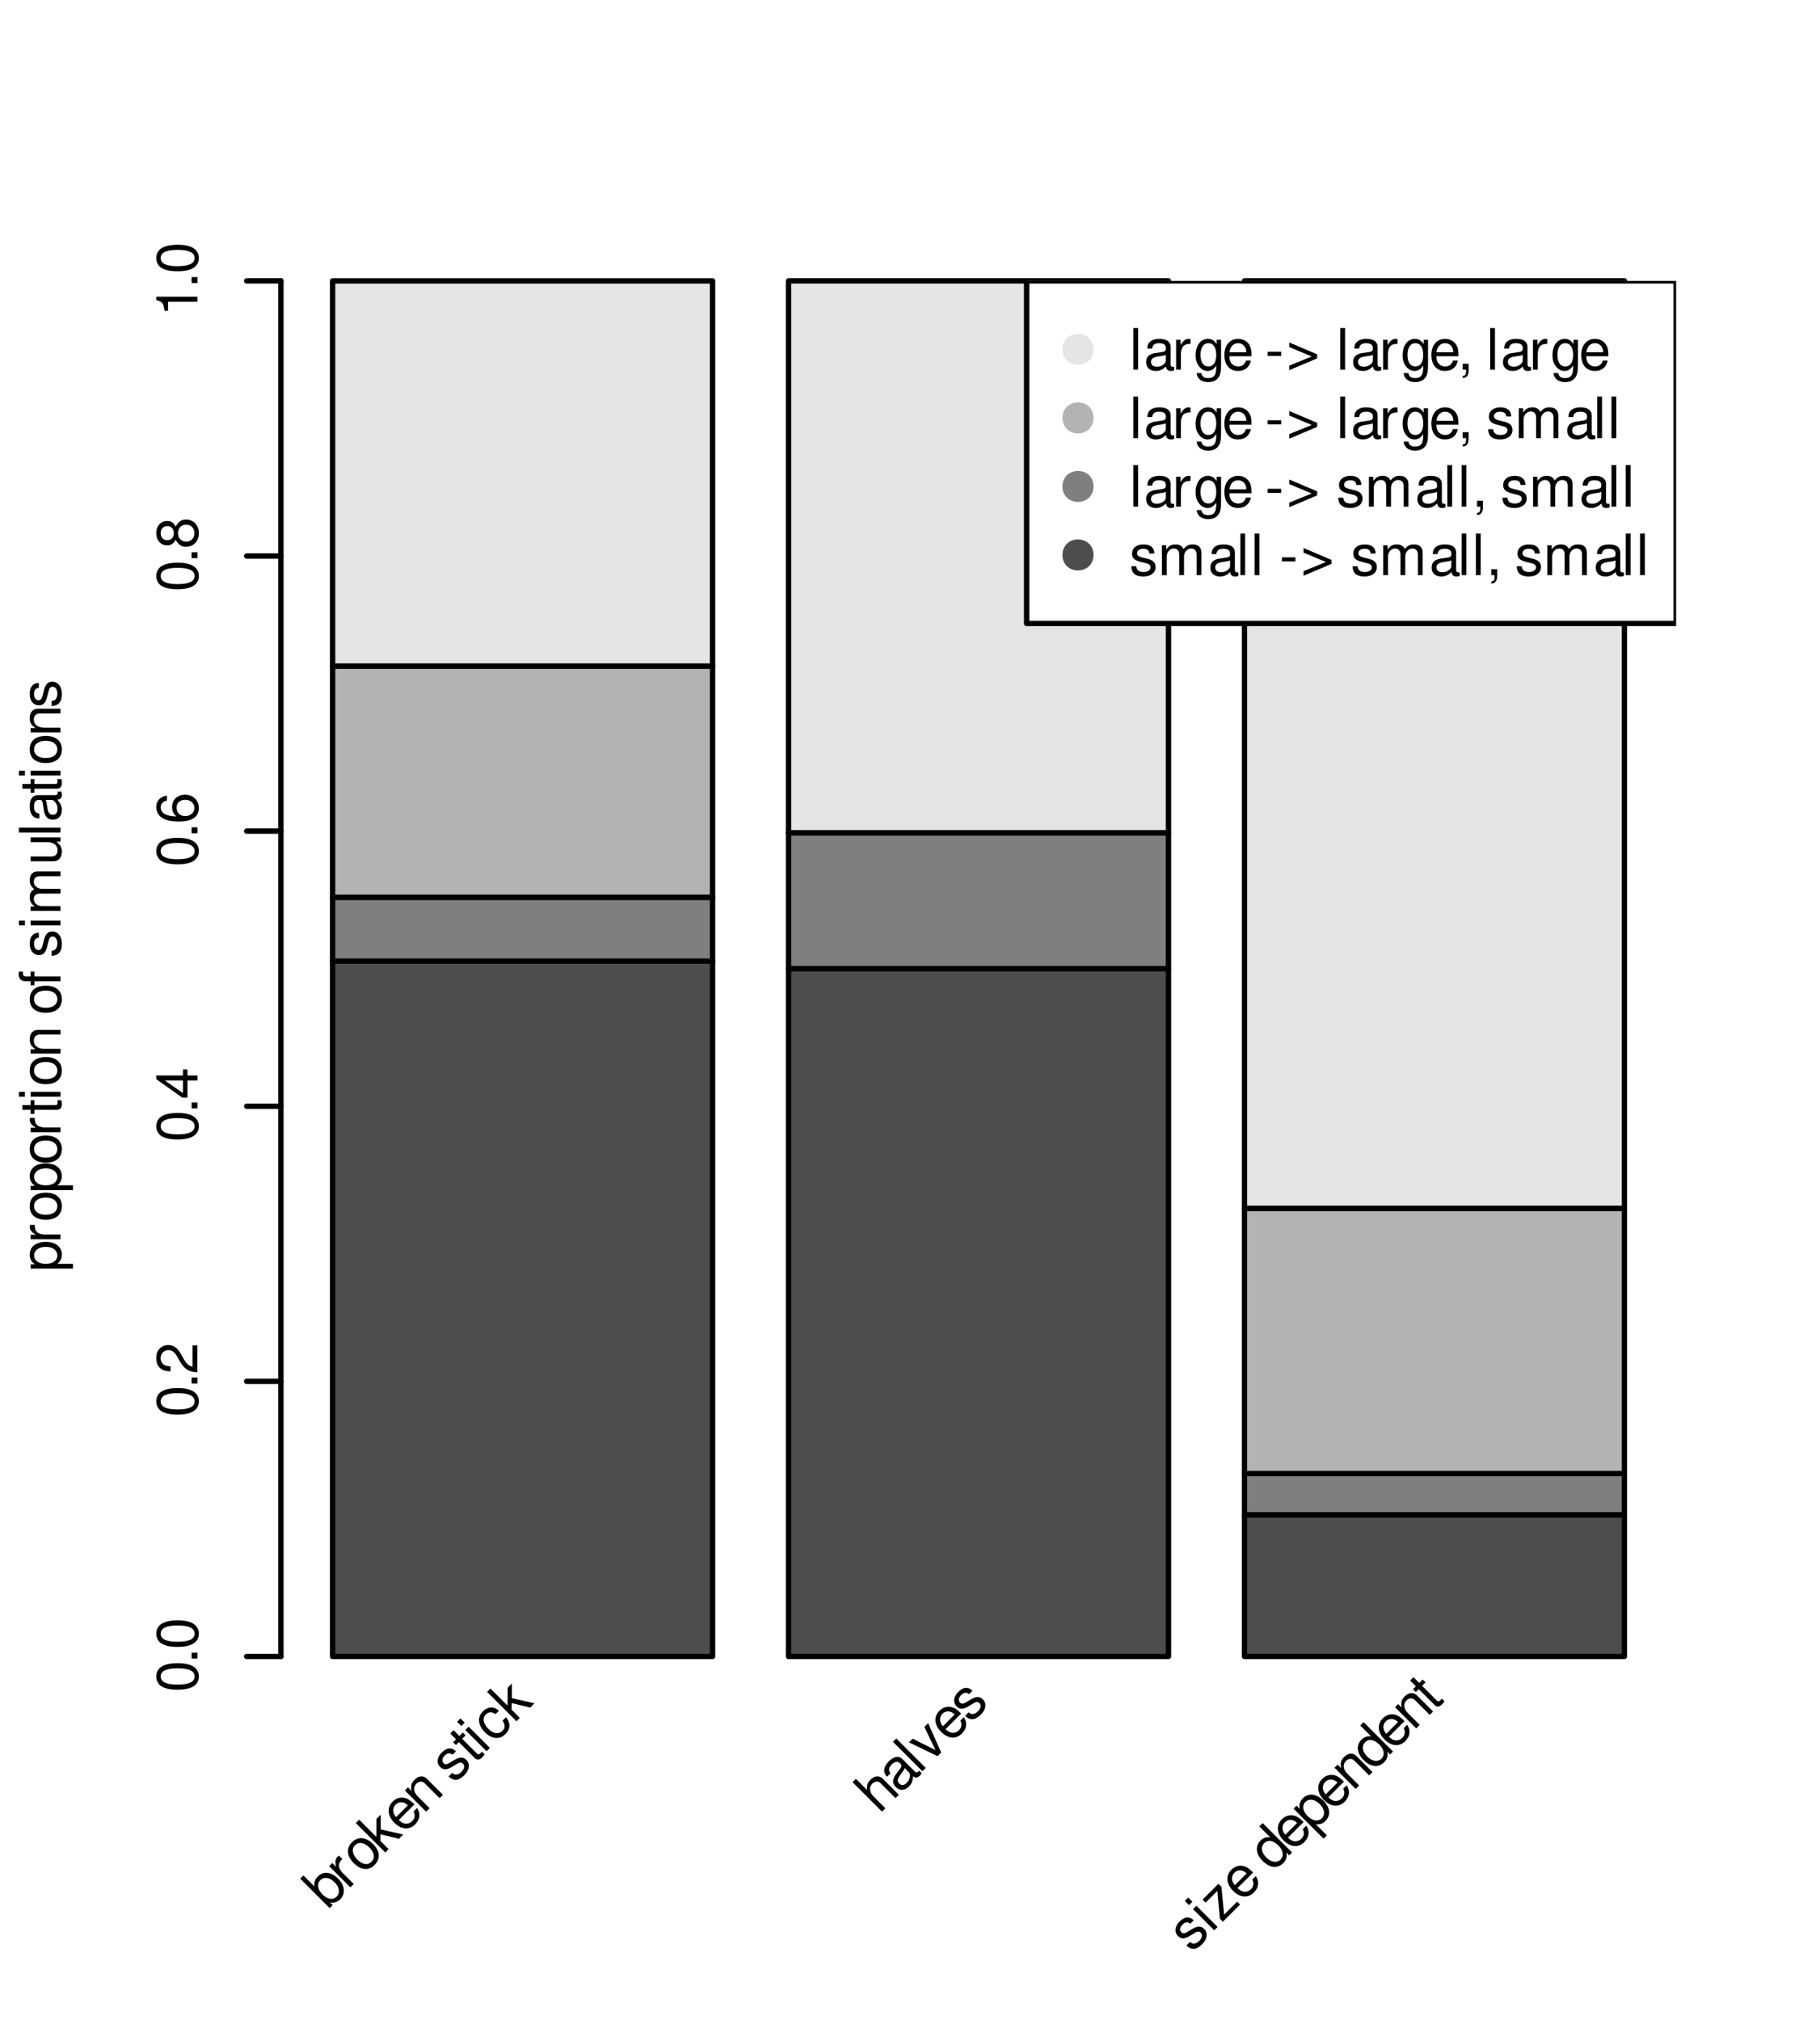 <?xml version="1.0" encoding="UTF-8"?>
<svg xmlns="http://www.w3.org/2000/svg" xmlns:xlink="http://www.w3.org/1999/xlink" width="255pt" height="283pt" viewBox="0 0 255 283" version="1.1">
<defs>
<g>
<symbol overflow="visible" id="glyph0-0">
<path style="stroke:none;" d=""/>
</symbol>
<symbol overflow="visible" id="glyph0-1">
<path style="stroke:none;" d="M 1.75 -0.438 L 1.75 -1.109 L -0.438 -1.109 C -0.016 -1.453 0.188 -1.844 0.188 -2.391 C 0.188 -3.484 -0.688 -4.188 -2.031 -4.188 C -3.438 -4.188 -4.312 -3.5 -4.312 -2.391 C -4.312 -1.812 -4.062 -1.359 -3.562 -1.047 L -4.188 -1.047 L -4.188 -0.438 Z M -3.688 -2.266 C -3.688 -3.016 -3.047 -3.484 -2.047 -3.484 C -1.094 -3.484 -0.438 -3 -0.438 -2.266 C -0.438 -1.562 -1.078 -1.109 -2.062 -1.109 C -3.047 -1.109 -3.688 -1.562 -3.688 -2.266 Z M -3.688 -2.266 "/>
</symbol>
<symbol overflow="visible" id="glyph0-2">
<path style="stroke:none;" d="M -4.188 -0.547 L 0 -0.547 L 0 -1.219 L -2.172 -1.219 C -3.188 -1.234 -3.625 -1.641 -3.609 -2.562 L -4.281 -2.562 C -4.297 -2.453 -4.312 -2.391 -4.312 -2.312 C -4.312 -1.875 -4.062 -1.547 -3.438 -1.172 L -4.188 -1.172 Z M -4.188 -0.547 "/>
</symbol>
<symbol overflow="visible" id="glyph0-3">
<path style="stroke:none;" d="M -4.312 -2.172 C -4.312 -0.984 -3.469 -0.281 -2.062 -0.281 C -0.641 -0.281 0.188 -0.984 0.188 -2.188 C 0.188 -3.375 -0.656 -4.078 -2.031 -4.078 C -3.484 -4.078 -4.312 -3.391 -4.312 -2.172 Z M -3.703 -2.188 C -3.703 -2.938 -3.078 -3.391 -2.047 -3.391 C -1.047 -3.391 -0.438 -2.922 -0.438 -2.188 C -0.438 -1.438 -1.047 -0.984 -2.062 -0.984 C -3.078 -0.984 -3.703 -1.438 -3.703 -2.188 Z M -3.703 -2.188 "/>
</symbol>
<symbol overflow="visible" id="glyph0-4">
<path style="stroke:none;" d="M -4.188 -2.031 L -4.188 -1.344 L -5.344 -1.344 L -5.344 -0.688 L -4.188 -0.688 L -4.188 -0.109 L -3.641 -0.109 L -3.641 -0.688 L -0.484 -0.688 C -0.047 -0.688 0.188 -0.969 0.188 -1.484 C 0.188 -1.656 0.172 -1.812 0.125 -2.031 L -0.438 -2.031 C -0.406 -1.938 -0.406 -1.844 -0.406 -1.719 C -0.406 -1.422 -0.484 -1.344 -0.781 -1.344 L -3.641 -1.344 L -3.641 -2.031 Z M -4.188 -2.031 "/>
</symbol>
<symbol overflow="visible" id="glyph0-5">
<path style="stroke:none;" d="M -4.188 -1.203 L -4.188 -0.531 L 0 -0.531 L 0 -1.203 Z M -5.828 -1.203 L -5.828 -0.531 L -4.984 -0.531 L -4.984 -1.203 Z M -5.828 -1.203 "/>
</symbol>
<symbol overflow="visible" id="glyph0-6">
<path style="stroke:none;" d="M -4.188 -0.562 L 0 -0.562 L 0 -1.234 L -2.312 -1.234 C -3.172 -1.234 -3.734 -1.688 -3.734 -2.375 C -3.734 -2.891 -3.406 -3.234 -2.906 -3.234 L 0 -3.234 L 0 -3.891 L -3.172 -3.891 C -3.859 -3.891 -4.312 -3.375 -4.312 -2.562 C -4.312 -1.938 -4.078 -1.547 -3.484 -1.172 L -4.188 -1.172 Z M -4.188 -0.562 "/>
</symbol>
<symbol overflow="visible" id="glyph0-7">
<path style="stroke:none;" d=""/>
</symbol>
<symbol overflow="visible" id="glyph0-8">
<path style="stroke:none;" d="M -4.188 -2.062 L -4.188 -1.375 L -4.844 -1.375 C -5.125 -1.375 -5.266 -1.516 -5.266 -1.828 C -5.266 -1.891 -5.266 -1.906 -5.266 -2.062 L -5.812 -2.062 C -5.844 -1.906 -5.859 -1.828 -5.859 -1.688 C -5.859 -1.078 -5.5 -0.703 -4.906 -0.703 L -4.188 -0.703 L -4.188 -0.141 L -3.641 -0.141 L -3.641 -0.703 L 0 -0.703 L 0 -1.375 L -3.641 -1.375 L -3.641 -2.062 Z M -4.188 -2.062 "/>
</symbol>
<symbol overflow="visible" id="glyph0-9">
<path style="stroke:none;" d="M -3.031 -3.5 C -3.844 -3.5 -4.312 -2.953 -4.312 -1.984 C -4.312 -1.016 -3.812 -0.375 -3.031 -0.375 C -2.375 -0.375 -2.062 -0.719 -1.828 -1.703 L -1.672 -2.328 C -1.562 -2.797 -1.391 -2.969 -1.094 -2.969 C -0.703 -2.969 -0.438 -2.578 -0.438 -2 C -0.438 -1.641 -0.531 -1.344 -0.719 -1.172 C -0.828 -1.062 -0.953 -1.016 -1.25 -0.969 L -1.25 -0.266 C -0.281 -0.297 0.188 -0.844 0.188 -1.938 C 0.188 -3 -0.344 -3.672 -1.141 -3.672 C -1.766 -3.672 -2.109 -3.312 -2.312 -2.484 L -2.469 -1.844 C -2.594 -1.297 -2.766 -1.078 -3.062 -1.078 C -3.453 -1.078 -3.703 -1.422 -3.703 -1.953 C -3.703 -2.5 -3.469 -2.781 -3.031 -2.797 Z M -3.031 -3.5 "/>
</symbol>
<symbol overflow="visible" id="glyph0-10">
<path style="stroke:none;" d="M -4.188 -0.562 L 0 -0.562 L 0 -1.234 L -2.625 -1.234 C -3.234 -1.234 -3.734 -1.672 -3.734 -2.219 C -3.734 -2.719 -3.422 -2.984 -2.891 -2.984 L 0 -2.984 L 0 -3.656 L -2.625 -3.656 C -3.234 -3.656 -3.734 -4.109 -3.734 -4.641 C -3.734 -5.141 -3.422 -5.422 -2.891 -5.422 L 0 -5.422 L 0 -6.094 L -3.141 -6.094 C -3.891 -6.094 -4.312 -5.656 -4.312 -4.875 C -4.312 -4.312 -4.141 -3.984 -3.672 -3.594 C -4.125 -3.344 -4.312 -3.016 -4.312 -2.469 C -4.312 -1.906 -4.109 -1.531 -3.594 -1.172 L -4.188 -1.172 Z M -4.188 -0.562 "/>
</symbol>
<symbol overflow="visible" id="glyph0-11">
<path style="stroke:none;" d="M 0 -3.859 L -4.188 -3.859 L -4.188 -3.188 L -1.812 -3.188 C -0.953 -3.188 -0.406 -2.75 -0.406 -2.047 C -0.406 -1.516 -0.719 -1.188 -1.219 -1.188 L -4.188 -1.188 L -4.188 -0.516 L -0.953 -0.516 C -0.266 -0.516 0.188 -1.047 0.188 -1.859 C 0.188 -2.469 -0.031 -2.859 -0.578 -3.25 L 0 -3.25 Z M 0 -3.859 "/>
</symbol>
<symbol overflow="visible" id="glyph0-12">
<path style="stroke:none;" d="M -5.828 -1.219 L -5.828 -0.547 L 0 -0.547 L 0 -1.219 Z M -5.828 -1.219 "/>
</symbol>
<symbol overflow="visible" id="glyph0-13">
<path style="stroke:none;" d="M -0.391 -4.281 C -0.375 -4.203 -0.375 -4.172 -0.375 -4.141 C -0.375 -3.906 -0.5 -3.781 -0.703 -3.781 L -3.172 -3.781 C -3.906 -3.781 -4.312 -3.234 -4.312 -2.203 C -4.312 -1.578 -4.141 -1.094 -3.828 -0.812 C -3.609 -0.609 -3.375 -0.531 -2.953 -0.516 L -2.953 -1.188 C -3.469 -1.25 -3.703 -1.547 -3.703 -2.172 C -3.703 -2.781 -3.469 -3.109 -3.078 -3.109 L -2.891 -3.109 C -2.609 -3.109 -2.5 -2.953 -2.438 -2.422 C -2.312 -1.469 -2.281 -1.328 -2.172 -1.078 C -1.969 -0.578 -1.594 -0.344 -1.062 -0.344 C -0.297 -0.344 0.188 -0.859 0.188 -1.719 C 0.188 -2.234 0 -2.656 -0.438 -3.141 C 0 -3.188 0.188 -3.391 0.188 -3.828 C 0.188 -3.969 0.172 -4.062 0.109 -4.281 Z M -1.312 -3.109 C -1.094 -3.109 -0.953 -3.047 -0.781 -2.844 C -0.531 -2.578 -0.406 -2.25 -0.406 -1.859 C -0.406 -1.344 -0.641 -1.031 -1.078 -1.031 C -1.516 -1.031 -1.734 -1.312 -1.844 -2.047 C -1.938 -2.75 -1.969 -2.891 -2.078 -3.109 Z M -1.312 -3.109 "/>
</symbol>
<symbol overflow="visible" id="glyph0-14">
<path style="stroke:none;" d="M -5.781 -2.203 C -5.781 -1.672 -5.547 -1.188 -5.156 -0.891 C -4.641 -0.531 -3.875 -0.344 -2.797 -0.344 C -0.844 -0.344 0.188 -0.984 0.188 -2.203 C 0.188 -3.406 -0.844 -4.062 -2.75 -4.062 C -3.875 -4.062 -4.625 -3.875 -5.156 -3.5 C -5.547 -3.203 -5.781 -2.734 -5.781 -2.203 Z M -5.156 -2.203 C -5.156 -2.953 -4.391 -3.344 -2.812 -3.344 C -1.172 -3.344 -0.406 -2.969 -0.406 -2.188 C -0.406 -1.438 -1.203 -1.062 -2.797 -1.062 C -4.391 -1.062 -5.156 -1.438 -5.156 -2.203 Z M -5.156 -2.203 "/>
</symbol>
<symbol overflow="visible" id="glyph0-15">
<path style="stroke:none;" d="M -0.828 -1.531 L -0.828 -0.703 L 0 -0.703 L 0 -1.531 Z M -0.828 -1.531 "/>
</symbol>
<symbol overflow="visible" id="glyph0-16">
<path style="stroke:none;" d="M -0.703 -4.047 L -0.703 -1.062 C -1.172 -1.141 -1.484 -1.391 -1.906 -2.094 L -2.359 -2.891 C -2.797 -3.688 -3.391 -4.094 -4.094 -4.094 C -4.578 -4.094 -5.031 -3.891 -5.328 -3.562 C -5.641 -3.219 -5.781 -2.812 -5.781 -2.266 C -5.781 -1.547 -5.531 -1.016 -5.031 -0.703 C -4.734 -0.5 -4.375 -0.422 -3.781 -0.406 L -3.781 -1.109 C -4.172 -1.125 -4.406 -1.172 -4.594 -1.266 C -4.953 -1.453 -5.172 -1.828 -5.172 -2.25 C -5.172 -2.891 -4.703 -3.375 -4.078 -3.375 C -3.609 -3.375 -3.219 -3.109 -2.922 -2.594 L -2.5 -1.859 C -1.812 -0.688 -1.266 -0.344 -0.016 -0.266 L -0.016 -4.047 Z M -0.703 -4.047 "/>
</symbol>
<symbol overflow="visible" id="glyph0-17">
<path style="stroke:none;" d="M -1.406 -2.609 L 0 -2.609 L 0 -3.312 L -1.406 -3.312 L -1.406 -4.156 L -2.031 -4.156 L -2.031 -3.312 L -5.781 -3.312 L -5.781 -2.797 L -2.141 -0.219 L -1.406 -0.219 Z M -2.031 -2.609 L -2.031 -0.844 L -4.578 -2.609 Z M -2.031 -2.609 "/>
</symbol>
<symbol overflow="visible" id="glyph0-18">
<path style="stroke:none;" d="M -4.281 -3.984 C -5.219 -3.844 -5.781 -3.234 -5.781 -2.375 C -5.781 -1.75 -5.484 -1.188 -4.953 -0.859 C -4.391 -0.5 -3.688 -0.344 -2.641 -0.344 C -1.656 -0.344 -1.047 -0.484 -0.531 -0.828 C -0.062 -1.125 0.188 -1.625 0.188 -2.25 C 0.188 -3.328 -0.625 -4.109 -1.75 -4.109 C -2.812 -4.109 -3.562 -3.391 -3.562 -2.375 C -3.562 -1.812 -3.359 -1.375 -2.938 -1.062 C -4.375 -1.078 -5.156 -1.516 -5.156 -2.328 C -5.156 -2.828 -4.844 -3.172 -4.281 -3.281 Z M -2.938 -2.281 C -2.938 -2.953 -2.469 -3.391 -1.703 -3.391 C -0.969 -3.391 -0.438 -2.906 -0.438 -2.25 C -0.438 -1.594 -0.984 -1.109 -1.734 -1.109 C -2.453 -1.109 -2.938 -1.578 -2.938 -2.281 Z M -2.938 -2.281 "/>
</symbol>
<symbol overflow="visible" id="glyph0-19">
<path style="stroke:none;" d="M -3.047 -3.125 C -3.406 -3.719 -3.703 -3.906 -4.234 -3.906 C -5.156 -3.906 -5.781 -3.203 -5.781 -2.203 C -5.781 -1.203 -5.156 -0.5 -4.25 -0.5 C -3.703 -0.5 -3.422 -0.688 -3.047 -1.266 C -2.719 -0.609 -2.25 -0.297 -1.609 -0.297 C -0.547 -0.297 0.188 -1.078 0.188 -2.203 C 0.188 -3.312 -0.547 -4.109 -1.609 -4.109 C -2.25 -4.109 -2.719 -3.781 -3.047 -3.125 Z M -5.156 -2.203 C -5.156 -2.797 -4.797 -3.188 -4.219 -3.188 C -3.688 -3.188 -3.312 -2.797 -3.312 -2.203 C -3.312 -1.594 -3.688 -1.219 -4.234 -1.219 C -4.797 -1.219 -5.156 -1.594 -5.156 -2.203 Z M -2.734 -2.203 C -2.734 -2.906 -2.266 -3.391 -1.594 -3.391 C -0.891 -3.391 -0.438 -2.906 -0.438 -2.188 C -0.438 -1.5 -0.906 -1.016 -1.578 -1.016 C -2.266 -1.016 -2.734 -1.484 -2.734 -2.203 Z M -2.734 -2.203 "/>
</symbol>
<symbol overflow="visible" id="glyph0-20">
<path style="stroke:none;" d="M -4.125 -2.078 L 0 -2.078 L 0 -2.781 L -5.781 -2.781 L -5.781 -2.312 C -4.891 -2.062 -4.781 -1.906 -4.625 -0.812 L -4.125 -0.812 Z M -4.125 -2.078 "/>
</symbol>
<symbol overflow="visible" id="glyph1-0">
<path style="stroke:none;" d=""/>
</symbol>
<symbol overflow="visible" id="glyph1-1">
<path style="stroke:none;" d="M -3.812 -4.438 L 0.312 -0.312 L 0.734 -0.734 L 0.359 -1.109 C 0.938 -1 1.391 -1.141 1.797 -1.547 C 2.578 -2.328 2.453 -3.484 1.484 -4.453 C 0.516 -5.422 -0.578 -5.516 -1.359 -4.734 C -1.766 -4.328 -1.891 -3.891 -1.797 -3.328 L -3.359 -4.891 Z M -1 -4.219 C -0.484 -4.734 0.312 -4.625 1.016 -3.922 C 1.703 -3.234 1.797 -2.422 1.297 -1.922 C 0.781 -1.406 0 -1.531 -0.688 -2.219 C -1.391 -2.922 -1.516 -3.703 -1 -4.219 Z M -1 -4.219 "/>
</symbol>
<symbol overflow="visible" id="glyph1-2">
<path style="stroke:none;" d="M -2.578 -3.359 L 0.391 -0.391 L 0.859 -0.859 L -0.672 -2.391 C -1.375 -3.125 -1.406 -3.719 -0.734 -4.359 L -1.219 -4.844 C -1.297 -4.766 -1.359 -4.734 -1.406 -4.688 C -1.719 -4.375 -1.781 -3.969 -1.609 -3.266 L -2.141 -3.797 Z M -2.578 -3.359 "/>
</symbol>
<symbol overflow="visible" id="glyph1-3">
<path style="stroke:none;" d="M -1.516 -4.578 C -2.344 -3.75 -2.25 -2.656 -1.25 -1.656 C -0.25 -0.656 0.828 -0.578 1.672 -1.422 C 2.516 -2.266 2.422 -3.359 1.453 -4.328 C 0.422 -5.359 -0.656 -5.438 -1.516 -4.578 Z M -1.078 -4.172 C -0.547 -4.703 0.219 -4.562 0.938 -3.844 C 1.656 -3.125 1.75 -2.375 1.234 -1.859 C 0.703 -1.328 -0.031 -1.438 -0.75 -2.156 C -1.469 -2.875 -1.609 -3.641 -1.078 -4.172 Z M -1.078 -4.172 "/>
</symbol>
<symbol overflow="visible" id="glyph1-4">
<path style="stroke:none;" d="M -3.328 -4.922 L -3.797 -4.453 L 0.328 -0.328 L 0.797 -0.797 L -0.359 -1.953 L -0.344 -2.875 L 2.25 -2.25 L 2.844 -2.844 L -0.312 -3.562 L -0.312 -5.625 L -0.906 -5.031 L -0.922 -2.516 Z M -3.328 -4.922 "/>
</symbol>
<symbol overflow="visible" id="glyph1-5">
<path style="stroke:none;" d="M 1.578 -4.234 C 1.125 -4.688 0.828 -4.922 0.516 -5.047 C -0.172 -5.328 -0.906 -5.188 -1.469 -4.625 C -2.281 -3.812 -2.203 -2.641 -1.234 -1.672 C -0.25 -0.688 0.859 -0.609 1.688 -1.438 C 2.375 -2.125 2.469 -2.969 1.953 -3.734 L 1.469 -3.25 C 1.719 -2.75 1.656 -2.281 1.281 -1.906 C 0.984 -1.609 0.594 -1.469 0.188 -1.562 C -0.094 -1.625 -0.297 -1.766 -0.609 -2.047 Z M -0.984 -2.453 C -1.484 -3.016 -1.516 -3.734 -1.047 -4.203 C -0.562 -4.688 0.141 -4.641 0.672 -4.109 Z M -0.984 -2.453 "/>
</symbol>
<symbol overflow="visible" id="glyph1-6">
<path style="stroke:none;" d="M -2.578 -3.359 L 0.391 -0.391 L 0.875 -0.875 L -0.766 -2.516 C -1.375 -3.125 -1.453 -3.828 -0.969 -4.312 C -0.594 -4.688 -0.125 -4.688 0.219 -4.344 L 2.281 -2.281 L 2.75 -2.75 L 0.5 -5 C 0.016 -5.484 -0.656 -5.438 -1.234 -4.859 C -1.672 -4.422 -1.797 -3.984 -1.641 -3.297 L -2.141 -3.797 Z M -2.578 -3.359 "/>
</symbol>
<symbol overflow="visible" id="glyph1-7">
<path style="stroke:none;" d=""/>
</symbol>
<symbol overflow="visible" id="glyph1-8">
<path style="stroke:none;" d="M 0.328 -4.609 C -0.25 -5.188 -0.953 -5.141 -1.641 -4.453 C -2.328 -3.766 -2.438 -2.969 -1.875 -2.406 C -1.406 -1.938 -0.938 -1.969 -0.094 -2.5 L 0.453 -2.828 C 0.875 -3.094 1.109 -3.078 1.328 -2.859 C 1.594 -2.594 1.516 -2.141 1.109 -1.734 C 0.844 -1.469 0.578 -1.328 0.312 -1.344 C 0.172 -1.328 0.047 -1.391 -0.203 -1.578 L -0.703 -1.078 C 0 -0.406 0.719 -0.469 1.5 -1.25 C 2.25 -2 2.344 -2.844 1.781 -3.406 C 1.344 -3.844 0.859 -3.828 0.109 -3.391 L -0.453 -3.047 C -0.906 -2.75 -1.188 -2.719 -1.406 -2.938 C -1.672 -3.203 -1.625 -3.625 -1.25 -4 C -0.859 -4.391 -0.484 -4.422 -0.156 -4.125 Z M 0.328 -4.609 "/>
</symbol>
<symbol overflow="visible" id="glyph1-9">
<path style="stroke:none;" d="M -1.531 -4.406 L -2.016 -3.922 L -2.828 -4.734 L -3.297 -4.266 L -2.484 -3.453 L -2.891 -3.047 L -2.5 -2.656 L -2.094 -3.062 L 0.141 -0.828 C 0.453 -0.516 0.812 -0.562 1.172 -0.922 C 1.297 -1.047 1.406 -1.156 1.531 -1.344 L 1.125 -1.75 C 1.094 -1.656 1.016 -1.578 0.938 -1.5 C 0.719 -1.281 0.609 -1.297 0.406 -1.5 L -1.625 -3.531 L -1.141 -4.016 Z M -1.531 -4.406 "/>
</symbol>
<symbol overflow="visible" id="glyph1-10">
<path style="stroke:none;" d="M -2.125 -3.812 L -2.594 -3.344 L 0.375 -0.375 L 0.844 -0.844 Z M -3.281 -4.969 L -3.75 -4.5 L -3.156 -3.906 L -2.688 -4.375 Z M -3.281 -4.969 "/>
</symbol>
<symbol overflow="visible" id="glyph1-11">
<path style="stroke:none;" d="M 0.688 -4.625 C 0.391 -4.891 0.141 -5.016 -0.141 -5.078 C -0.625 -5.156 -1.141 -4.953 -1.562 -4.531 C -2.359 -3.734 -2.25 -2.594 -1.266 -1.609 C -0.297 -0.641 0.812 -0.562 1.609 -1.359 C 2.328 -2.078 2.344 -2.938 1.688 -3.719 L 1.203 -3.234 C 1.594 -2.688 1.594 -2.219 1.188 -1.812 C 0.672 -1.297 -0.078 -1.391 -0.781 -2.094 C -1.516 -2.828 -1.656 -3.594 -1.141 -4.109 C -0.75 -4.5 -0.266 -4.516 0.219 -4.156 Z M 0.688 -4.625 "/>
</symbol>
<symbol overflow="visible" id="glyph1-12">
<path style="stroke:none;" d="M -3.734 -4.516 L 0.391 -0.391 L 0.859 -0.859 L -0.781 -2.5 C -1.391 -3.109 -1.453 -3.828 -0.969 -4.312 C -0.812 -4.469 -0.594 -4.562 -0.422 -4.609 C -0.188 -4.625 0.016 -4.547 0.219 -4.344 L 2.281 -2.281 L 2.75 -2.75 L 0.5 -5 C 0.016 -5.484 -0.656 -5.438 -1.234 -4.859 C -1.656 -4.438 -1.781 -4.062 -1.688 -3.406 L -3.266 -4.984 Z M -3.734 -4.516 "/>
</symbol>
<symbol overflow="visible" id="glyph1-13">
<path style="stroke:none;" d="M 2.75 -3.312 C 2.703 -3.234 2.688 -3.219 2.656 -3.188 C 2.5 -3.031 2.312 -3.031 2.172 -3.172 L 0.422 -4.922 C -0.094 -5.438 -0.766 -5.328 -1.484 -4.609 C -1.938 -4.156 -2.156 -3.688 -2.125 -3.281 C -2.109 -2.984 -2.016 -2.766 -1.734 -2.453 L -1.25 -2.938 C -1.562 -3.344 -1.531 -3.719 -1.094 -4.156 C -0.656 -4.594 -0.25 -4.656 0.031 -4.375 L 0.156 -4.25 C 0.359 -4.047 0.328 -3.859 0 -3.438 C -0.609 -2.672 -0.672 -2.547 -0.766 -2.297 C -0.984 -1.797 -0.875 -1.375 -0.5 -1 C 0.047 -0.453 0.734 -0.484 1.344 -1.094 C 1.703 -1.453 1.875 -1.875 1.906 -2.531 C 2.25 -2.25 2.516 -2.266 2.828 -2.578 C 2.938 -2.688 3 -2.75 3.109 -2.953 Z M 1.281 -3.125 C 1.438 -2.969 1.484 -2.828 1.469 -2.562 C 1.453 -2.203 1.312 -1.875 1.031 -1.594 C 0.672 -1.234 0.281 -1.188 -0.031 -1.5 C -0.344 -1.812 -0.297 -2.141 0.156 -2.75 C 0.562 -3.312 0.656 -3.438 0.734 -3.672 Z M 1.281 -3.125 "/>
</symbol>
<symbol overflow="visible" id="glyph1-14">
<path style="stroke:none;" d="M -3.266 -4.984 L -3.734 -4.516 L 0.391 -0.391 L 0.859 -0.859 Z M -3.266 -4.984 "/>
</symbol>
<symbol overflow="visible" id="glyph1-15">
<path style="stroke:none;" d="M 1.609 -1.609 L -0.219 -5.719 L -0.75 -5.188 L 0.812 -1.938 L -2.391 -3.547 L -2.906 -3.031 L 1.094 -1.094 Z M 1.609 -1.609 "/>
</symbol>
<symbol overflow="visible" id="glyph1-16">
<path style="stroke:none;" d="M -0.453 -5.484 L -2.672 -3.266 L -2.25 -2.844 L -0.609 -4.484 L -0.25 -0.594 L 0.172 -0.172 L 2.578 -2.578 L 2.172 -2.984 L 0.344 -1.156 L -0.031 -5.062 Z M -0.453 -5.484 "/>
</symbol>
<symbol overflow="visible" id="glyph1-17">
<path style="stroke:none;" d="M -1.328 -6.922 L -1.797 -6.453 L -0.25 -4.906 C -0.766 -5.016 -1.234 -4.859 -1.625 -4.469 C -2.391 -3.703 -2.297 -2.578 -1.344 -1.625 C -0.344 -0.625 0.75 -0.5 1.562 -1.312 C 1.969 -1.719 2.109 -2.141 2 -2.781 L 2.391 -2.391 L 2.797 -2.797 Z M -1.109 -4.109 C -0.594 -4.625 0.156 -4.5 0.875 -3.781 C 1.562 -3.094 1.688 -2.312 1.188 -1.812 C 0.672 -1.297 -0.125 -1.406 -0.812 -2.094 C -1.516 -2.797 -1.625 -3.594 -1.109 -4.109 Z M -1.109 -4.109 "/>
</symbol>
<symbol overflow="visible" id="glyph1-18">
<path style="stroke:none;" d="M 1.547 0.922 L 2.016 0.453 L 0.469 -1.094 C 1.016 -1.047 1.422 -1.172 1.812 -1.562 C 2.594 -2.344 2.484 -3.453 1.531 -4.406 C 0.531 -5.406 -0.578 -5.516 -1.359 -4.734 C -1.766 -4.328 -1.906 -3.844 -1.781 -3.25 L -2.234 -3.703 L -2.656 -3.281 Z M -1 -4.219 C -0.484 -4.734 0.312 -4.625 1.016 -3.922 C 1.703 -3.234 1.812 -2.438 1.297 -1.922 C 0.797 -1.422 0.016 -1.547 -0.672 -2.234 C -1.375 -2.938 -1.5 -3.719 -1 -4.219 Z M -1 -4.219 "/>
</symbol>
<symbol overflow="visible" id="glyph2-0">
<path style="stroke:none;" d=""/>
</symbol>
<symbol overflow="visible" id="glyph2-1">
<path style="stroke:none;" d="M 1.219 -5.828 L 0.547 -5.828 L 0.547 0 L 1.219 0 Z M 1.219 -5.828 "/>
</symbol>
<symbol overflow="visible" id="glyph2-2">
<path style="stroke:none;" d="M 4.281 -0.391 C 4.203 -0.375 4.172 -0.375 4.141 -0.375 C 3.906 -0.375 3.781 -0.5 3.781 -0.703 L 3.781 -3.172 C 3.781 -3.906 3.234 -4.312 2.203 -4.312 C 1.578 -4.312 1.094 -4.141 0.812 -3.828 C 0.609 -3.609 0.531 -3.375 0.516 -2.953 L 1.188 -2.953 C 1.25 -3.469 1.547 -3.703 2.172 -3.703 C 2.781 -3.703 3.109 -3.469 3.109 -3.078 L 3.109 -2.891 C 3.109 -2.609 2.953 -2.5 2.422 -2.438 C 1.469 -2.312 1.328 -2.281 1.078 -2.172 C 0.578 -1.969 0.344 -1.594 0.344 -1.062 C 0.344 -0.297 0.859 0.188 1.719 0.188 C 2.234 0.188 2.656 0 3.141 -0.438 C 3.188 0 3.391 0.188 3.828 0.188 C 3.969 0.188 4.062 0.172 4.281 0.109 Z M 3.109 -1.312 C 3.109 -1.094 3.047 -0.953 2.844 -0.781 C 2.578 -0.531 2.25 -0.406 1.859 -0.406 C 1.344 -0.406 1.031 -0.641 1.031 -1.078 C 1.031 -1.516 1.312 -1.734 2.047 -1.844 C 2.75 -1.938 2.891 -1.969 3.109 -2.078 Z M 3.109 -1.312 "/>
</symbol>
<symbol overflow="visible" id="glyph2-3">
<path style="stroke:none;" d="M 0.547 -4.188 L 0.547 0 L 1.219 0 L 1.219 -2.172 C 1.234 -3.188 1.641 -3.625 2.562 -3.609 L 2.562 -4.281 C 2.453 -4.297 2.391 -4.312 2.312 -4.312 C 1.875 -4.312 1.547 -4.062 1.172 -3.438 L 1.172 -4.188 Z M 0.547 -4.188 "/>
</symbol>
<symbol overflow="visible" id="glyph2-4">
<path style="stroke:none;" d="M 3.234 -4.188 L 3.234 -3.578 C 2.891 -4.094 2.531 -4.312 2 -4.312 C 0.984 -4.312 0.281 -3.375 0.281 -2.031 C 0.281 -1.312 0.453 -0.812 0.812 -0.391 C 1.125 -0.016 1.516 0.188 1.953 0.188 C 2.453 0.188 2.812 -0.047 3.172 -0.562 L 3.172 -0.359 C 3.172 0.766 2.859 1.188 2.031 1.188 C 1.453 1.188 1.156 0.953 1.094 0.484 L 0.422 0.484 C 0.484 1.25 1.094 1.75 2.016 1.75 C 2.625 1.75 3.141 1.547 3.406 1.203 C 3.734 0.812 3.844 0.297 3.844 -0.688 L 3.844 -4.188 Z M 2.062 -3.703 C 2.766 -3.703 3.172 -3.109 3.172 -2.047 C 3.172 -1.031 2.766 -0.438 2.062 -0.438 C 1.375 -0.438 0.969 -1.031 0.969 -2.062 C 0.969 -3.094 1.375 -3.703 2.062 -3.703 Z M 2.062 -3.703 "/>
</symbol>
<symbol overflow="visible" id="glyph2-5">
<path style="stroke:none;" d="M 4.109 -1.875 C 4.109 -2.516 4.062 -2.891 3.938 -3.203 C 3.656 -3.891 3.031 -4.312 2.234 -4.312 C 1.078 -4.312 0.312 -3.422 0.312 -2.047 C 0.312 -0.656 1.047 0.188 2.219 0.188 C 3.188 0.188 3.844 -0.359 4.016 -1.266 L 3.344 -1.266 C 3.156 -0.719 2.781 -0.438 2.25 -0.438 C 1.828 -0.438 1.469 -0.625 1.234 -0.969 C 1.078 -1.219 1.031 -1.453 1.016 -1.875 Z M 1.031 -2.422 C 1.094 -3.188 1.562 -3.703 2.234 -3.703 C 2.906 -3.703 3.391 -3.172 3.391 -2.422 Z M 1.031 -2.422 "/>
</symbol>
<symbol overflow="visible" id="glyph2-6">
<path style="stroke:none;" d=""/>
</symbol>
<symbol overflow="visible" id="glyph2-7">
<path style="stroke:none;" d="M 2.266 -2.5 L 0.375 -2.5 L 0.375 -1.922 L 2.266 -1.922 Z M 2.266 -2.5 "/>
</symbol>
<symbol overflow="visible" id="glyph2-8">
<path style="stroke:none;" d="M 4.312 -2.141 L 0.406 -3.797 L 0.406 -3.156 L 3.547 -1.844 L 0.406 -0.562 L 0.406 0.078 L 4.312 -1.578 Z M 4.312 -2.141 "/>
</symbol>
<symbol overflow="visible" id="glyph2-9">
<path style="stroke:none;" d="M 0.703 -0.828 L 0.703 0 L 1.172 0 L 1.172 0.141 C 1.172 0.703 1.078 0.859 0.703 0.875 L 0.703 1.172 C 1.219 1.188 1.531 0.812 1.531 0.125 L 1.531 -0.828 Z M 0.703 -0.828 "/>
</symbol>
<symbol overflow="visible" id="glyph2-10">
<path style="stroke:none;" d="M 3.5 -3.031 C 3.5 -3.844 2.953 -4.312 1.984 -4.312 C 1.016 -4.312 0.375 -3.812 0.375 -3.031 C 0.375 -2.375 0.719 -2.062 1.703 -1.828 L 2.328 -1.672 C 2.797 -1.562 2.969 -1.391 2.969 -1.094 C 2.969 -0.703 2.578 -0.438 2 -0.438 C 1.641 -0.438 1.344 -0.531 1.172 -0.719 C 1.062 -0.828 1.016 -0.953 0.969 -1.25 L 0.266 -1.25 C 0.297 -0.281 0.844 0.188 1.938 0.188 C 3 0.188 3.672 -0.344 3.672 -1.141 C 3.672 -1.766 3.312 -2.109 2.484 -2.312 L 1.844 -2.469 C 1.297 -2.594 1.078 -2.766 1.078 -3.062 C 1.078 -3.453 1.422 -3.703 1.953 -3.703 C 2.5 -3.703 2.781 -3.469 2.797 -3.031 Z M 3.5 -3.031 "/>
</symbol>
<symbol overflow="visible" id="glyph2-11">
<path style="stroke:none;" d="M 0.562 -4.188 L 0.562 0 L 1.234 0 L 1.234 -2.625 C 1.234 -3.234 1.672 -3.734 2.219 -3.734 C 2.719 -3.734 2.984 -3.422 2.984 -2.891 L 2.984 0 L 3.656 0 L 3.656 -2.625 C 3.656 -3.234 4.109 -3.734 4.641 -3.734 C 5.141 -3.734 5.422 -3.422 5.422 -2.891 L 5.422 0 L 6.094 0 L 6.094 -3.141 C 6.094 -3.891 5.656 -4.312 4.875 -4.312 C 4.312 -4.312 3.984 -4.141 3.594 -3.672 C 3.344 -4.125 3.016 -4.312 2.469 -4.312 C 1.906 -4.312 1.531 -4.109 1.172 -3.594 L 1.172 -4.188 Z M 0.562 -4.188 "/>
</symbol>
</g>
<clipPath id="clip1">
  <path d="M 143 39.359 L 234.84 39.359 L 234.84 88 L 143 88 Z M 143 39.359 "/>
</clipPath>
</defs>
<g id="surface1">
<rect x="0" y="0" width="255" height="283" style="fill:rgb(100%,100%,100%);fill-opacity:1;stroke:none;"/>
<path style="fill-rule:nonzero;fill:rgb(30.196%,30.196%,30.196%);fill-opacity:1;stroke-width:0.75;stroke-linecap:round;stroke-linejoin:round;stroke:rgb(0%,0%,0%);stroke-opacity:1;stroke-miterlimit:10;" d="M 46.602 232.113 L 99.836 232.113 L 99.836 134.676 L 46.602 134.676 Z M 46.602 232.113 "/>
<path style="fill-rule:nonzero;fill:rgb(49.804%,49.804%,49.804%);fill-opacity:1;stroke-width:0.75;stroke-linecap:round;stroke-linejoin:round;stroke:rgb(0%,0%,0%);stroke-opacity:1;stroke-miterlimit:10;" d="M 46.602 134.676 L 99.836 134.676 L 99.836 125.73 L 46.602 125.73 Z M 46.602 134.676 "/>
<path style="fill-rule:nonzero;fill:rgb(70.196%,70.196%,70.196%);fill-opacity:1;stroke-width:0.75;stroke-linecap:round;stroke-linejoin:round;stroke:rgb(0%,0%,0%);stroke-opacity:1;stroke-miterlimit:10;" d="M 46.602 125.73 L 99.836 125.73 L 99.836 93.328 L 46.602 93.328 Z M 46.602 125.73 "/>
<path style="fill-rule:nonzero;fill:rgb(89.804%,89.804%,89.804%);fill-opacity:1;stroke-width:0.75;stroke-linecap:round;stroke-linejoin:round;stroke:rgb(0%,0%,0%);stroke-opacity:1;stroke-miterlimit:10;" d="M 46.602 93.332 L 99.836 93.332 L 99.836 39.363 L 46.602 39.363 Z M 46.602 93.332 "/>
<path style="fill-rule:nonzero;fill:rgb(30.196%,30.196%,30.196%);fill-opacity:1;stroke-width:0.75;stroke-linecap:round;stroke-linejoin:round;stroke:rgb(0%,0%,0%);stroke-opacity:1;stroke-miterlimit:10;" d="M 110.48 232.113 L 163.715 232.113 L 163.715 135.719 L 110.48 135.719 Z M 110.48 232.113 "/>
<path style="fill-rule:nonzero;fill:rgb(49.804%,49.804%,49.804%);fill-opacity:1;stroke-width:0.75;stroke-linecap:round;stroke-linejoin:round;stroke:rgb(0%,0%,0%);stroke-opacity:1;stroke-miterlimit:10;" d="M 110.48 135.719 L 163.715 135.719 L 163.715 116.695 L 110.48 116.695 Z M 110.48 135.719 "/>
<path style="fill:none;stroke-width:0.75;stroke-linecap:round;stroke-linejoin:round;stroke:rgb(0%,0%,0%);stroke-opacity:1;stroke-miterlimit:10;" d="M 110.48 116.691 L 163.715 116.691 Z M 110.48 116.691 "/>
<path style="fill-rule:nonzero;fill:rgb(89.804%,89.804%,89.804%);fill-opacity:1;stroke-width:0.75;stroke-linecap:round;stroke-linejoin:round;stroke:rgb(0%,0%,0%);stroke-opacity:1;stroke-miterlimit:10;" d="M 110.48 116.691 L 163.715 116.691 L 163.715 39.359 L 110.48 39.359 Z M 110.48 116.691 "/>
<path style="fill-rule:nonzero;fill:rgb(30.196%,30.196%,30.196%);fill-opacity:1;stroke-width:0.75;stroke-linecap:round;stroke-linejoin:round;stroke:rgb(0%,0%,0%);stroke-opacity:1;stroke-miterlimit:10;" d="M 174.363 232.113 L 227.598 232.113 L 227.598 212.262 L 174.363 212.262 Z M 174.363 232.113 "/>
<path style="fill-rule:nonzero;fill:rgb(49.804%,49.804%,49.804%);fill-opacity:1;stroke-width:0.75;stroke-linecap:round;stroke-linejoin:round;stroke:rgb(0%,0%,0%);stroke-opacity:1;stroke-miterlimit:10;" d="M 174.363 212.258 L 227.598 212.258 L 227.598 206.477 L 174.363 206.477 Z M 174.363 212.258 "/>
<path style="fill-rule:nonzero;fill:rgb(70.196%,70.196%,70.196%);fill-opacity:1;stroke-width:0.75;stroke-linecap:round;stroke-linejoin:round;stroke:rgb(0%,0%,0%);stroke-opacity:1;stroke-miterlimit:10;" d="M 174.363 206.477 L 227.598 206.477 L 227.598 169.312 L 174.363 169.312 Z M 174.363 206.477 "/>
<path style="fill-rule:nonzero;fill:rgb(89.804%,89.804%,89.804%);fill-opacity:1;stroke-width:0.75;stroke-linecap:round;stroke-linejoin:round;stroke:rgb(0%,0%,0%);stroke-opacity:1;stroke-miterlimit:10;" d="M 174.363 169.312 L 227.598 169.312 L 227.598 39.359 L 174.363 39.359 Z M 174.363 169.312 "/>
<g style="fill:rgb(0%,0%,0%);fill-opacity:1;">
  <use xlink:href="#glyph0-1" x="8.473" y="178.199"/>
  <use xlink:href="#glyph0-2" x="8.473" y="174.199"/>
  <use xlink:href="#glyph0-3" x="8.473" y="171.199"/>
  <use xlink:href="#glyph0-1" x="8.473" y="167.199"/>
  <use xlink:href="#glyph0-3" x="8.473" y="163.199"/>
  <use xlink:href="#glyph0-2" x="8.473" y="159.199"/>
  <use xlink:href="#glyph0-4" x="8.473" y="156.199"/>
  <use xlink:href="#glyph0-5" x="8.473" y="154.199"/>
  <use xlink:href="#glyph0-3" x="8.473" y="152.199"/>
  <use xlink:href="#glyph0-6" x="8.473" y="148.199"/>
  <use xlink:href="#glyph0-7" x="8.473" y="144.199"/>
  <use xlink:href="#glyph0-3" x="8.473" y="142.199"/>
  <use xlink:href="#glyph0-8" x="8.473" y="138.199"/>
  <use xlink:href="#glyph0-7" x="8.473" y="136.199"/>
  <use xlink:href="#glyph0-9" x="8.473" y="134.199"/>
  <use xlink:href="#glyph0-5" x="8.473" y="130.199"/>
  <use xlink:href="#glyph0-10" x="8.473" y="128.199"/>
  <use xlink:href="#glyph0-11" x="8.473" y="121.199"/>
  <use xlink:href="#glyph0-12" x="8.473" y="117.199"/>
  <use xlink:href="#glyph0-13" x="8.473" y="115.199"/>
  <use xlink:href="#glyph0-4" x="8.473" y="111.199"/>
  <use xlink:href="#glyph0-5" x="8.473" y="109.199"/>
  <use xlink:href="#glyph0-3" x="8.473" y="107.199"/>
  <use xlink:href="#glyph0-6" x="8.473" y="103.199"/>
  <use xlink:href="#glyph0-9" x="8.473" y="99.199"/>
</g>
<path style="fill:none;stroke-width:0.75;stroke-linecap:round;stroke-linejoin:round;stroke:rgb(0%,0%,0%);stroke-opacity:1;stroke-miterlimit:10;" d="M 39.359 232.113 L 39.359 39.359 "/>
<path style="fill:none;stroke-width:0.75;stroke-linecap:round;stroke-linejoin:round;stroke:rgb(0%,0%,0%);stroke-opacity:1;stroke-miterlimit:10;" d="M 39.359 232.113 L 34.559 232.113 "/>
<path style="fill:none;stroke-width:0.75;stroke-linecap:round;stroke-linejoin:round;stroke:rgb(0%,0%,0%);stroke-opacity:1;stroke-miterlimit:10;" d="M 39.359 193.562 L 34.559 193.562 "/>
<path style="fill:none;stroke-width:0.75;stroke-linecap:round;stroke-linejoin:round;stroke:rgb(0%,0%,0%);stroke-opacity:1;stroke-miterlimit:10;" d="M 39.359 155.012 L 34.559 155.012 "/>
<path style="fill:none;stroke-width:0.75;stroke-linecap:round;stroke-linejoin:round;stroke:rgb(0%,0%,0%);stroke-opacity:1;stroke-miterlimit:10;" d="M 39.359 116.461 L 34.559 116.461 "/>
<path style="fill:none;stroke-width:0.75;stroke-linecap:round;stroke-linejoin:round;stroke:rgb(0%,0%,0%);stroke-opacity:1;stroke-miterlimit:10;" d="M 39.359 77.91 L 34.559 77.91 "/>
<path style="fill:none;stroke-width:0.75;stroke-linecap:round;stroke-linejoin:round;stroke:rgb(0%,0%,0%);stroke-opacity:1;stroke-miterlimit:10;" d="M 39.359 39.359 L 34.559 39.359 "/>
<g style="fill:rgb(0%,0%,0%);fill-opacity:1;">
  <use xlink:href="#glyph0-14" x="27.672" y="237.113"/>
  <use xlink:href="#glyph0-15" x="27.672" y="233.113"/>
  <use xlink:href="#glyph0-14" x="27.672" y="231.113"/>
</g>
<g style="fill:rgb(0%,0%,0%);fill-opacity:1;">
  <use xlink:href="#glyph0-14" x="27.672" y="198.562"/>
  <use xlink:href="#glyph0-15" x="27.672" y="194.562"/>
  <use xlink:href="#glyph0-16" x="27.672" y="192.562"/>
</g>
<g style="fill:rgb(0%,0%,0%);fill-opacity:1;">
  <use xlink:href="#glyph0-14" x="27.672" y="160.012"/>
  <use xlink:href="#glyph0-15" x="27.672" y="156.012"/>
  <use xlink:href="#glyph0-17" x="27.672" y="154.012"/>
</g>
<g style="fill:rgb(0%,0%,0%);fill-opacity:1;">
  <use xlink:href="#glyph0-14" x="27.672" y="121.461"/>
  <use xlink:href="#glyph0-15" x="27.672" y="117.461"/>
  <use xlink:href="#glyph0-18" x="27.672" y="115.461"/>
</g>
<g style="fill:rgb(0%,0%,0%);fill-opacity:1;">
  <use xlink:href="#glyph0-14" x="27.672" y="82.91"/>
  <use xlink:href="#glyph0-15" x="27.672" y="78.91"/>
  <use xlink:href="#glyph0-19" x="27.672" y="76.91"/>
</g>
<g style="fill:rgb(0%,0%,0%);fill-opacity:1;">
  <use xlink:href="#glyph0-20" x="27.672" y="44.359"/>
  <use xlink:href="#glyph0-15" x="27.672" y="40.359"/>
  <use xlink:href="#glyph0-14" x="27.672" y="38.359"/>
</g>
<g style="fill:rgb(0%,0%,0%);fill-opacity:1;">
  <use xlink:href="#glyph1-1" x="45.874" y="267.682"/>
  <use xlink:href="#glyph1-2" x="48.702" y="264.854"/>
  <use xlink:href="#glyph1-3" x="50.824" y="262.733"/>
  <use xlink:href="#glyph1-4" x="53.652" y="259.904"/>
  <use xlink:href="#glyph1-5" x="56.48" y="257.076"/>
  <use xlink:href="#glyph1-6" x="59.309" y="254.247"/>
  <use xlink:href="#glyph1-7" x="62.137" y="251.419"/>
  <use xlink:href="#glyph1-8" x="63.552" y="250.005"/>
  <use xlink:href="#glyph1-9" x="66.38" y="247.176"/>
  <use xlink:href="#glyph1-10" x="67.794" y="245.762"/>
  <use xlink:href="#glyph1-11" x="69.208" y="244.348"/>
  <use xlink:href="#glyph1-4" x="72.037" y="241.52"/>
</g>
<g style="fill:rgb(0%,0%,0%);fill-opacity:1;">
  <use xlink:href="#glyph1-12" x="123.19" y="254.245"/>
  <use xlink:href="#glyph1-13" x="126.019" y="251.417"/>
  <use xlink:href="#glyph1-14" x="128.847" y="248.588"/>
  <use xlink:href="#glyph1-15" x="130.261" y="247.174"/>
  <use xlink:href="#glyph1-5" x="133.09" y="244.345"/>
  <use xlink:href="#glyph1-8" x="135.918" y="241.517"/>
</g>
<g style="fill:rgb(0%,0%,0%);fill-opacity:1;">
  <use xlink:href="#glyph1-8" x="166.925" y="273.69"/>
  <use xlink:href="#glyph1-10" x="169.753" y="270.862"/>
  <use xlink:href="#glyph1-16" x="171.167" y="269.448"/>
  <use xlink:href="#glyph1-5" x="173.996" y="266.619"/>
  <use xlink:href="#glyph1-7" x="176.824" y="263.791"/>
  <use xlink:href="#glyph1-17" x="178.238" y="262.377"/>
  <use xlink:href="#glyph1-5" x="181.067" y="259.548"/>
  <use xlink:href="#glyph1-18" x="183.895" y="256.72"/>
  <use xlink:href="#glyph1-5" x="186.724" y="253.891"/>
  <use xlink:href="#glyph1-6" x="189.552" y="251.063"/>
  <use xlink:href="#glyph1-17" x="192.38" y="248.234"/>
  <use xlink:href="#glyph1-5" x="195.209" y="245.406"/>
  <use xlink:href="#glyph1-6" x="198.037" y="242.578"/>
  <use xlink:href="#glyph1-9" x="200.866" y="239.749"/>
</g>
<g clip-path="url(#clip1)" clip-rule="nonzero">
<path style="fill-rule:nonzero;fill:rgb(100%,100%,100%);fill-opacity:1;stroke-width:0.75;stroke-linecap:round;stroke-linejoin:round;stroke:rgb(0%,0%,0%);stroke-opacity:1;stroke-miterlimit:10;" d="M 143.84 39.359 L 234.84 39.359 L 234.84 87.359 L 143.84 87.359 Z M 143.84 39.359 "/>
</g>
<path style="fill-rule:nonzero;fill:rgb(89.804%,89.804%,89.804%);fill-opacity:1;stroke-width:0.75;stroke-linecap:round;stroke-linejoin:round;stroke:rgb(89.804%,89.804%,89.804%);stroke-opacity:1;stroke-miterlimit:10;" d="M 152.84 48.961 C 152.84 51.359 149.238 51.359 149.238 48.961 C 149.238 46.559 152.84 46.559 152.84 48.961 "/>
<path style="fill-rule:nonzero;fill:rgb(70.196%,70.196%,70.196%);fill-opacity:1;stroke-width:0.75;stroke-linecap:round;stroke-linejoin:round;stroke:rgb(70.196%,70.196%,70.196%);stroke-opacity:1;stroke-miterlimit:10;" d="M 152.84 58.559 C 152.84 60.961 149.238 60.961 149.238 58.559 C 149.238 56.16 152.84 56.16 152.84 58.559 "/>
<path style="fill-rule:nonzero;fill:rgb(49.804%,49.804%,49.804%);fill-opacity:1;stroke-width:0.75;stroke-linecap:round;stroke-linejoin:round;stroke:rgb(49.804%,49.804%,49.804%);stroke-opacity:1;stroke-miterlimit:10;" d="M 152.84 68.16 C 152.84 70.559 149.238 70.559 149.238 68.16 C 149.238 65.762 152.84 65.762 152.84 68.16 "/>
<path style="fill-rule:nonzero;fill:rgb(30.196%,30.196%,30.196%);fill-opacity:1;stroke-width:0.75;stroke-linecap:round;stroke-linejoin:round;stroke:rgb(30.196%,30.196%,30.196%);stroke-opacity:1;stroke-miterlimit:10;" d="M 152.84 77.762 C 152.84 80.16 149.238 80.16 149.238 77.762 C 149.238 75.359 152.84 75.359 152.84 77.762 "/>
<g style="fill:rgb(0%,0%,0%);fill-opacity:1;">
  <use xlink:href="#glyph2-1" x="158.238" y="51.793"/>
  <use xlink:href="#glyph2-2" x="160.238" y="51.793"/>
  <use xlink:href="#glyph2-3" x="164.238" y="51.793"/>
  <use xlink:href="#glyph2-4" x="167.238" y="51.793"/>
  <use xlink:href="#glyph2-5" x="171.238" y="51.793"/>
  <use xlink:href="#glyph2-6" x="175.238" y="51.793"/>
  <use xlink:href="#glyph2-7" x="177.238" y="51.793"/>
  <use xlink:href="#glyph2-8" x="180.238" y="51.793"/>
  <use xlink:href="#glyph2-6" x="185.238" y="51.793"/>
  <use xlink:href="#glyph2-1" x="187.238" y="51.793"/>
  <use xlink:href="#glyph2-2" x="189.238" y="51.793"/>
  <use xlink:href="#glyph2-3" x="193.238" y="51.793"/>
  <use xlink:href="#glyph2-4" x="196.238" y="51.793"/>
  <use xlink:href="#glyph2-5" x="200.238" y="51.793"/>
  <use xlink:href="#glyph2-9" x="204.238" y="51.793"/>
  <use xlink:href="#glyph2-6" x="206.238" y="51.793"/>
  <use xlink:href="#glyph2-1" x="208.238" y="51.793"/>
  <use xlink:href="#glyph2-2" x="210.238" y="51.793"/>
  <use xlink:href="#glyph2-3" x="214.238" y="51.793"/>
  <use xlink:href="#glyph2-4" x="217.238" y="51.793"/>
  <use xlink:href="#glyph2-5" x="221.238" y="51.793"/>
</g>
<g style="fill:rgb(0%,0%,0%);fill-opacity:1;">
  <use xlink:href="#glyph2-1" x="158.238" y="61.391"/>
  <use xlink:href="#glyph2-2" x="160.238" y="61.391"/>
  <use xlink:href="#glyph2-3" x="164.238" y="61.391"/>
  <use xlink:href="#glyph2-4" x="167.238" y="61.391"/>
  <use xlink:href="#glyph2-5" x="171.238" y="61.391"/>
  <use xlink:href="#glyph2-6" x="175.238" y="61.391"/>
  <use xlink:href="#glyph2-7" x="177.238" y="61.391"/>
  <use xlink:href="#glyph2-8" x="180.238" y="61.391"/>
  <use xlink:href="#glyph2-6" x="185.238" y="61.391"/>
  <use xlink:href="#glyph2-1" x="187.238" y="61.391"/>
  <use xlink:href="#glyph2-2" x="189.238" y="61.391"/>
  <use xlink:href="#glyph2-3" x="193.238" y="61.391"/>
  <use xlink:href="#glyph2-4" x="196.238" y="61.391"/>
  <use xlink:href="#glyph2-5" x="200.238" y="61.391"/>
  <use xlink:href="#glyph2-9" x="204.238" y="61.391"/>
  <use xlink:href="#glyph2-6" x="206.238" y="61.391"/>
  <use xlink:href="#glyph2-10" x="208.238" y="61.391"/>
  <use xlink:href="#glyph2-11" x="212.238" y="61.391"/>
  <use xlink:href="#glyph2-2" x="219.238" y="61.391"/>
  <use xlink:href="#glyph2-1" x="223.238" y="61.391"/>
  <use xlink:href="#glyph2-1" x="225.238" y="61.391"/>
</g>
<g style="fill:rgb(0%,0%,0%);fill-opacity:1;">
  <use xlink:href="#glyph2-1" x="158.238" y="70.992"/>
  <use xlink:href="#glyph2-2" x="160.238" y="70.992"/>
  <use xlink:href="#glyph2-3" x="164.238" y="70.992"/>
  <use xlink:href="#glyph2-4" x="167.238" y="70.992"/>
  <use xlink:href="#glyph2-5" x="171.238" y="70.992"/>
  <use xlink:href="#glyph2-6" x="175.238" y="70.992"/>
  <use xlink:href="#glyph2-7" x="177.238" y="70.992"/>
  <use xlink:href="#glyph2-8" x="180.238" y="70.992"/>
  <use xlink:href="#glyph2-6" x="185.238" y="70.992"/>
  <use xlink:href="#glyph2-10" x="187.238" y="70.992"/>
  <use xlink:href="#glyph2-11" x="191.238" y="70.992"/>
  <use xlink:href="#glyph2-2" x="198.238" y="70.992"/>
  <use xlink:href="#glyph2-1" x="202.238" y="70.992"/>
  <use xlink:href="#glyph2-1" x="204.238" y="70.992"/>
  <use xlink:href="#glyph2-9" x="206.238" y="70.992"/>
  <use xlink:href="#glyph2-6" x="208.238" y="70.992"/>
  <use xlink:href="#glyph2-10" x="210.238" y="70.992"/>
  <use xlink:href="#glyph2-11" x="214.238" y="70.992"/>
  <use xlink:href="#glyph2-2" x="221.238" y="70.992"/>
  <use xlink:href="#glyph2-1" x="225.238" y="70.992"/>
  <use xlink:href="#glyph2-1" x="227.238" y="70.992"/>
</g>
<g style="fill:rgb(0%,0%,0%);fill-opacity:1;">
  <use xlink:href="#glyph2-10" x="158.238" y="80.594"/>
  <use xlink:href="#glyph2-11" x="162.238" y="80.594"/>
  <use xlink:href="#glyph2-2" x="169.238" y="80.594"/>
  <use xlink:href="#glyph2-1" x="173.238" y="80.594"/>
  <use xlink:href="#glyph2-1" x="175.238" y="80.594"/>
  <use xlink:href="#glyph2-6" x="177.238" y="80.594"/>
  <use xlink:href="#glyph2-7" x="179.238" y="80.594"/>
  <use xlink:href="#glyph2-8" x="182.238" y="80.594"/>
  <use xlink:href="#glyph2-6" x="187.238" y="80.594"/>
  <use xlink:href="#glyph2-10" x="189.238" y="80.594"/>
  <use xlink:href="#glyph2-11" x="193.238" y="80.594"/>
  <use xlink:href="#glyph2-2" x="200.238" y="80.594"/>
  <use xlink:href="#glyph2-1" x="204.238" y="80.594"/>
  <use xlink:href="#glyph2-1" x="206.238" y="80.594"/>
  <use xlink:href="#glyph2-9" x="208.238" y="80.594"/>
  <use xlink:href="#glyph2-6" x="210.238" y="80.594"/>
  <use xlink:href="#glyph2-10" x="212.238" y="80.594"/>
  <use xlink:href="#glyph2-11" x="216.238" y="80.594"/>
  <use xlink:href="#glyph2-2" x="223.238" y="80.594"/>
  <use xlink:href="#glyph2-1" x="227.238" y="80.594"/>
  <use xlink:href="#glyph2-1" x="229.238" y="80.594"/>
</g>
</g>
</svg>
